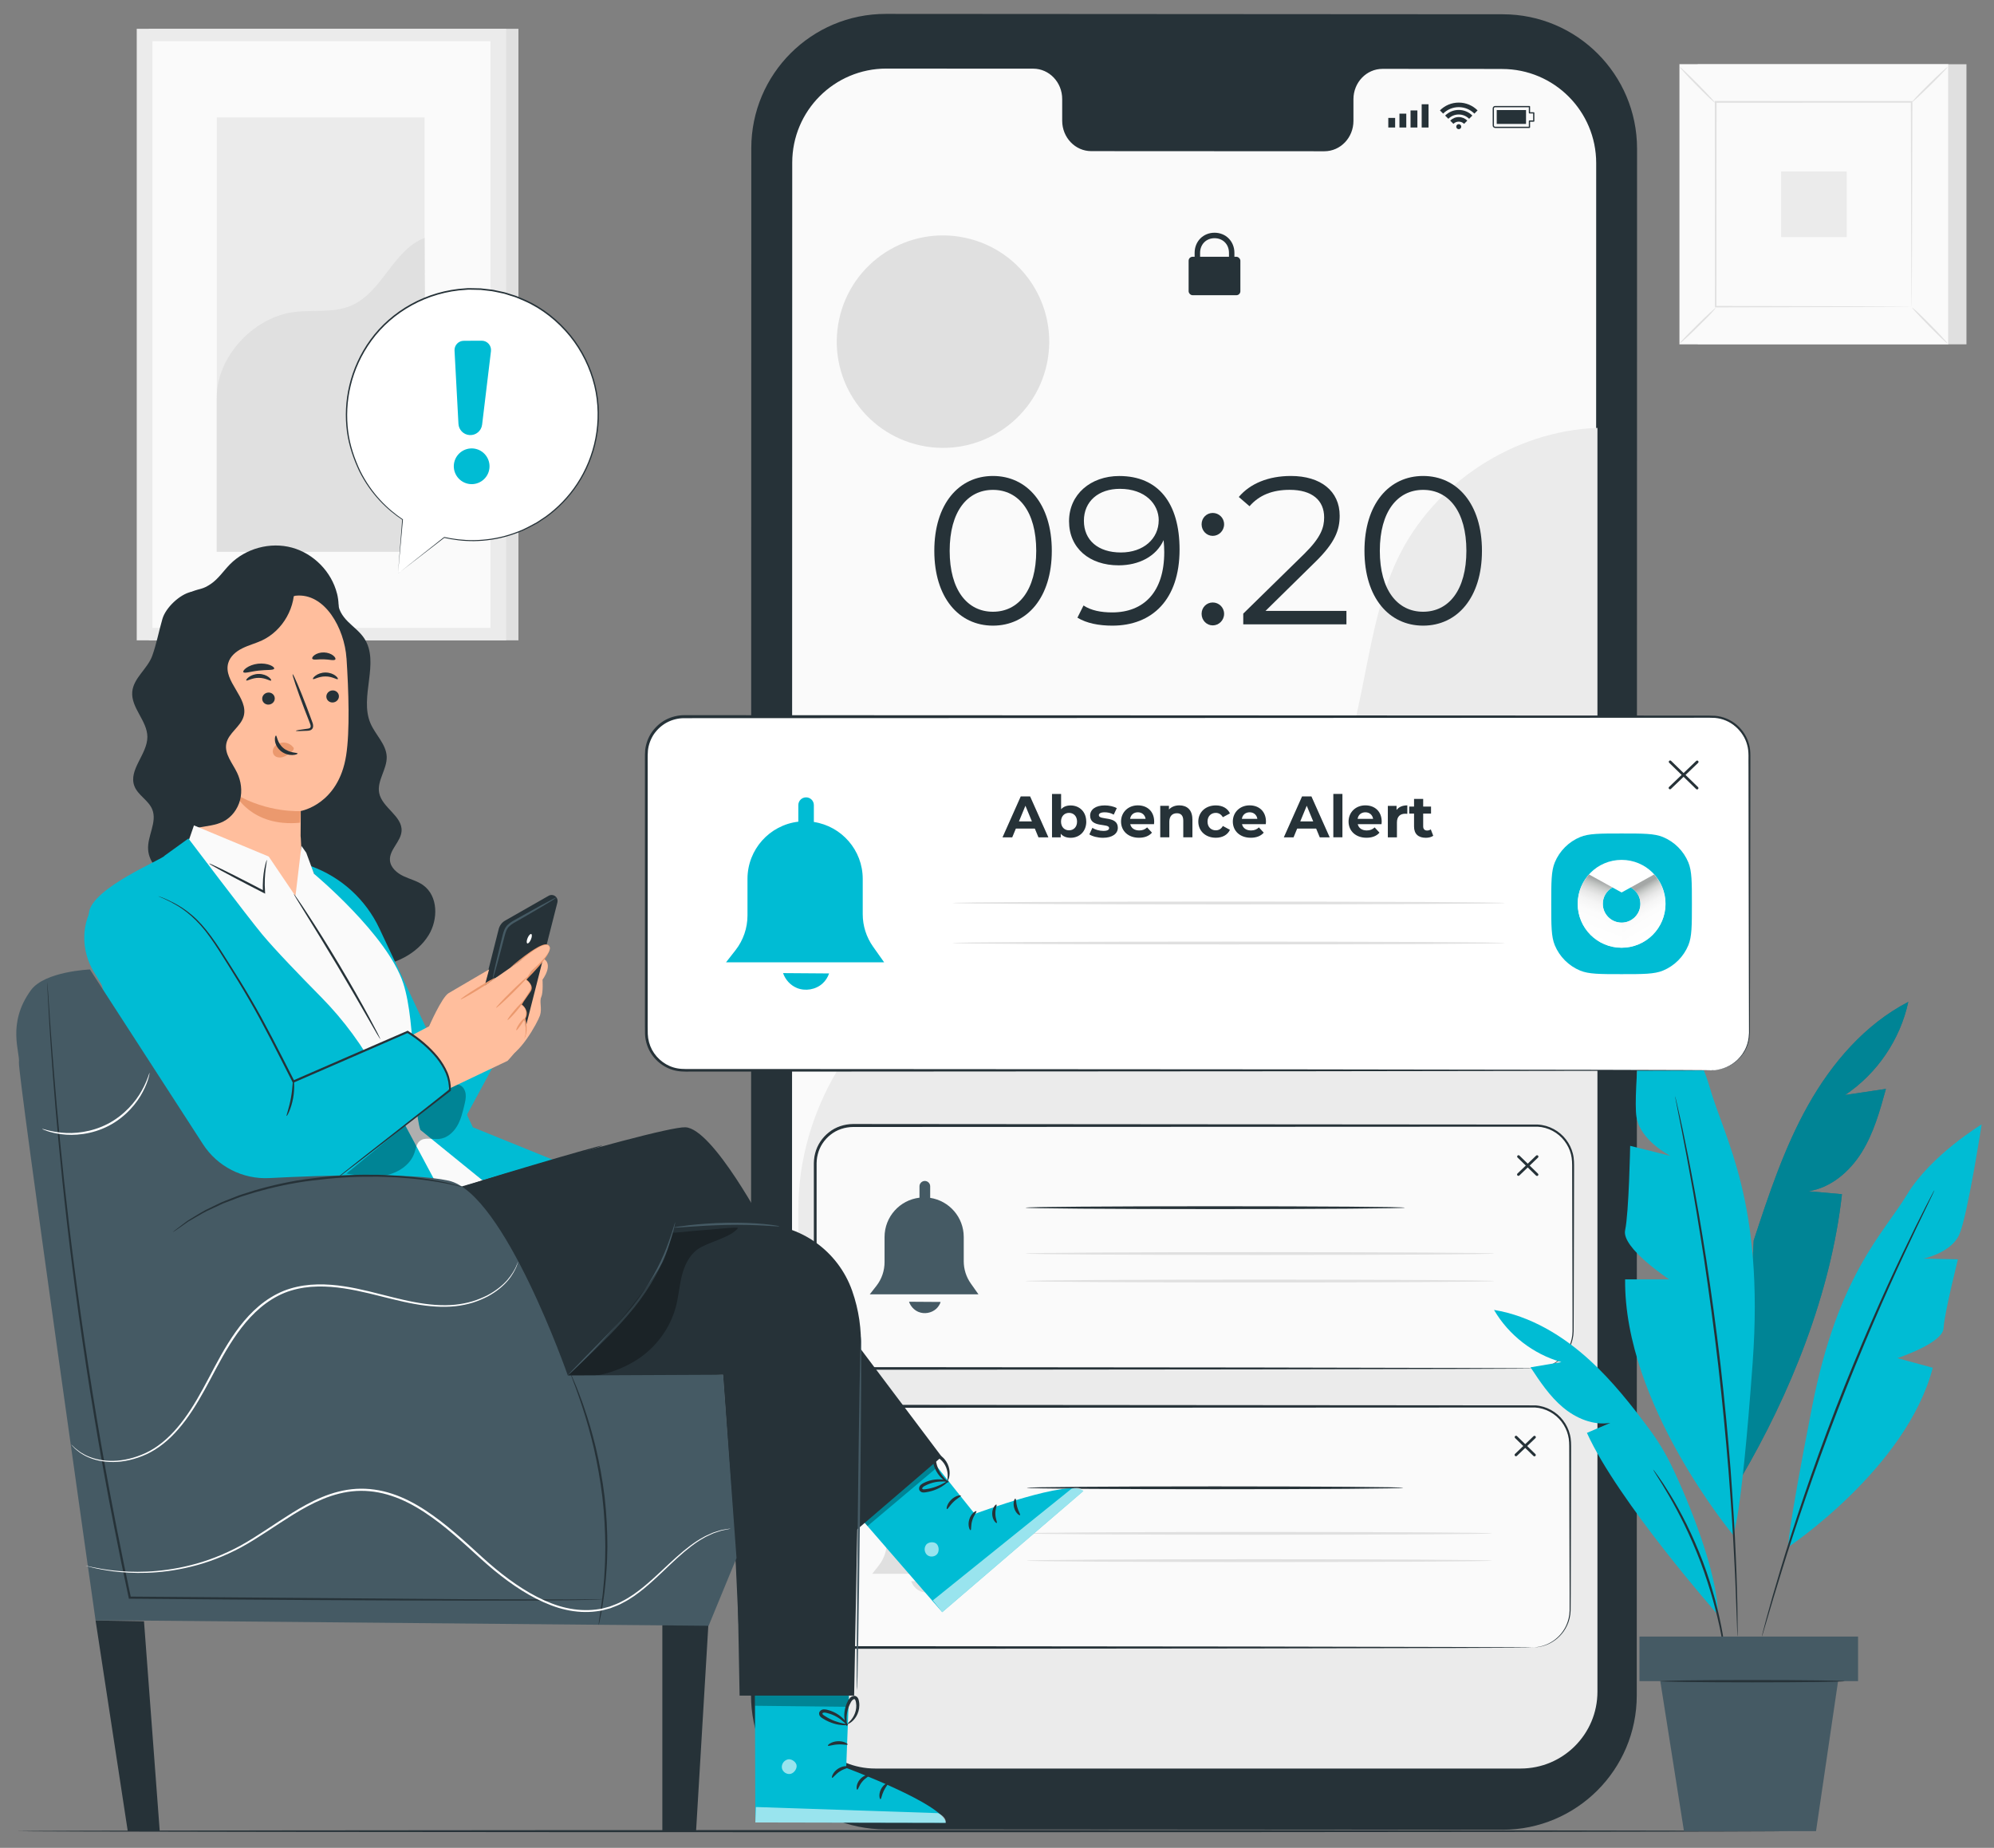 <?xml version="1.0" encoding="UTF-8"?>
<svg xmlns="http://www.w3.org/2000/svg" xmlns:xlink="http://www.w3.org/1999/xlink" viewBox="0 0 477.74 442.73">
  <rect x="0" y="0" width="477.74" height="442.73" fill="#808080" stroke="none"/>
  <defs>
    <style>
      .cls-1 {
        fill: url(#linear-gradient);
      }

      .cls-1, .cls-2, .cls-3, .cls-4, .cls-5, .cls-6, .cls-7, .cls-8, .cls-9, .cls-10, .cls-11, .cls-12 {
        stroke-width: 0px;
      }

      .cls-13 {
        opacity: .3;
      }

      .cls-14 {
        opacity: .6;
      }

      .cls-2 {
        fill: url(#linear-gradient-2);
      }

      .cls-4 {
        fill: #263238;
      }

      .cls-5 {
        fill: #455a64;
      }

      .cls-6 {
        fill: #e0e0e0;
      }

      .cls-7 {
        fill: #fff;
      }

      .cls-8 {
        fill: #ffbe9d;
      }

      .cls-9 {
        fill: #fafafa;
      }

      .cls-10 {
        fill: #ebebeb;
      }

      .cls-11 {
        fill: #eb996e;
      }

      .cls-12 {
        fill: #00bcd4;
      }
    </style>
    <linearGradient id="linear-gradient" x1="389.64" y1="223.5" x2="396.04" y2="212.41" gradientTransform="translate(0 436.74) scale(1 -1)" gradientUnits="userSpaceOnUse">
      <stop offset=".08" stop-color="#a4a7a6"/>
      <stop offset=".09" stop-color="#a8abaa"/>
      <stop offset=".16" stop-color="#c2c5c3"/>
      <stop offset=".23" stop-color="#d8d9d8"/>
      <stop offset=".32" stop-color="#e9e9e9"/>
      <stop offset=".43" stop-color="#f5f5f5"/>
      <stop offset=".58" stop-color="#fcfcfc"/>
      <stop offset="1" stop-color="#fff"/>
    </linearGradient>
    <linearGradient id="linear-gradient-2" x1="386.72" y1="224.91" x2="381.61" y2="211.59" gradientTransform="translate(0 436.74) scale(1 -1)" gradientUnits="userSpaceOnUse">
      <stop offset=".03" stop-color="#a4a7a6"/>
      <stop offset=".04" stop-color="#a8abaa"/>
      <stop offset=".11" stop-color="#c2c5c3"/>
      <stop offset=".19" stop-color="#d8d9d8"/>
      <stop offset=".28" stop-color="#e9e9e9"/>
      <stop offset=".4" stop-color="#f5f5f5"/>
      <stop offset=".56" stop-color="#fcfcfc"/>
      <stop offset="1" stop-color="#fff"/>
    </linearGradient>
  </defs>
  <g id="Background_Complete" data-name="Background Complete">
    <g>
      <rect class="cls-6" x="35.7" y="6.9" width="88.51" height="146.52"/>
      <rect class="cls-10" x="32.76" y="6.9" width="88.51" height="146.52"/>
      <rect class="cls-9" x="36.53" y="9.87" width="80.98" height="140.57"/>
      <g>
        <rect class="cls-10" x="51.94" y="28.14" width="49.79" height="104.04"/>
        <path class="cls-6" d="m51.94,95.36c-.12-9.72,8.62-19.21,18.25-20.56,4.59-.65,9.47.26,13.75-1.49,7.65-3.14,10.09-13.31,17.79-16.32l.35,75.2h-50.15v-36.82Z"/>
      </g>
    </g>
    <g>
      <rect class="cls-6" x="406.76" y="15.39" width="64.38" height="67.11"/>
      <g>
        <rect class="cls-9" x="402.4" y="15.39" width="64.38" height="67.11"/>
        <path class="cls-6" d="m466.8,82.52h-64.42V15.37h64.42v67.15Zm-64.38-.04h64.34V15.41h-64.34v67.07Z"/>
      </g>
      <rect class="cls-9" x="411.06" y="24.41" width="47.07" height="49.07"/>
      <path class="cls-6" d="m411.06,73.8s-.41.56-1.16,1.35c-.75.79-1.81,1.87-2.99,3.03-1.18,1.17-2.27,2.21-3.08,2.94-.8.74-1.32,1.17-1.36,1.13-.04-.04.4-.55,1.16-1.35.75-.79,1.81-1.87,3-3.04,1.19-1.17,2.28-2.21,3.08-2.95.8-.74,1.32-1.17,1.35-1.13Z"/>
      <path class="cls-6" d="m458.13,73.68s.56.41,1.35,1.16c.79.75,1.87,1.81,3.03,2.99,1.17,1.18,2.21,2.27,2.94,3.08.74.8,1.17,1.32,1.13,1.36-.04.04-.55-.4-1.35-1.16-.79-.75-1.87-1.81-3.04-3-1.17-1.19-2.21-2.28-2.95-3.08-.74-.8-1.17-1.32-1.13-1.35Z"/>
      <path class="cls-6" d="m458,24.54s.41-.56,1.16-1.35c.75-.79,1.81-1.87,2.99-3.03,1.18-1.17,2.27-2.21,3.08-2.94.8-.74,1.32-1.17,1.36-1.13.04.04-.4.55-1.16,1.34-.75.79-1.81,1.87-3,3.04-1.19,1.17-2.28,2.21-3.08,2.95-.8.74-1.32,1.17-1.35,1.13Z"/>
      <path class="cls-6" d="m410.93,24.66s-.56-.41-1.35-1.16c-.79-.75-1.87-1.81-3.03-2.99-1.17-1.18-2.21-2.27-2.94-3.08-.74-.8-1.17-1.32-1.13-1.36.04-.04.55.4,1.34,1.16.79.75,1.87,1.81,3.04,3,1.17,1.19,2.21,2.28,2.95,3.08.74.8,1.17,1.32,1.13,1.35Z"/>
      <path class="cls-6" d="m458,73.48s0-.08-.01-.24c0-.17,0-.39-.01-.68,0-.62-.01-1.5-.02-2.65-.01-2.32-.03-5.71-.05-10-.02-8.59-.05-20.84-.09-35.5l.18.18c-13.7,0-29.8.02-46.94.03h0l.21-.21c-.01,18.01-.02,34.86-.03,49.07l-.18-.18c14.07.04,25.78.07,33.99.09,4.1.02,7.33.04,9.55.05,1.1,0,1.94.02,2.53.02.28,0,.49,0,.65.01.15,0,.22,0,.23,0,0,0-.07,0-.21.01-.16,0-.36,0-.63.01-.58,0-1.41.01-2.49.02-2.21.01-5.42.03-9.51.05-8.24.02-19.99.05-34.1.09h-.18s0-.18,0-.18c0-14.21-.02-31.06-.03-49.07v-.21s.21,0,.21,0h0c17.14,0,33.24.02,46.94.03h.18v.18c-.04,14.71-.07,26.99-.09,35.61-.02,4.28-.04,7.64-.05,9.96,0,1.13-.02,2.01-.02,2.61,0,.28,0,.5-.01.67,0,.15,0,.22-.01.22Z"/>
      <rect class="cls-10" x="426.74" y="41.09" width="15.71" height="15.71"/>
    </g>
  </g>
  <g id="Floor">
    <path class="cls-4" d="m428.97,438.73c0,.14-95.16.26-212.53.26s-212.55-.12-212.55-.26,95.14-.26,212.55-.26,212.53.12,212.53.26Z"/>
  </g>
  <g id="Device">
    <g>
      <g>
        <path class="cls-4" d="m359.93,438.39l-147.82-.09c-17.78,0-32.18-14.43-32.18-32.2l.07-370.58c0-17.79,14.43-32.2,32.22-32.19l147.82.09c17.78.01,32.18,14.43,32.18,32.21l-.07,370.58c0,17.79-14.43,32.2-32.22,32.19Z"/>
        <path class="cls-9" d="m359.89,16.52l-28.66-.02c-3.84,0-6.96,3.25-6.96,7.27v5.2c0,4.02-3.12,7.27-6.96,7.27l-55.86-.03c-3.84,0-6.96-3.26-6.96-7.28v-5.2c0-4.02-3.11-7.28-6.96-7.28h-10.08s-25.08-.02-25.08-.02c-12.46,0-22.56,10.09-22.56,22.55l-.07,361.71c0,12.45,10.09,22.55,22.54,22.56l147.52.09c12.46,0,22.56-10.09,22.56-22.55l.07-361.71c0-12.45-10.09-22.55-22.54-22.55Z"/>
      </g>
      <g>
        <g>
          <rect class="cls-4" x="332.62" y="28.25" width="1.64" height="2.3"/>
          <rect class="cls-4" x="335.29" y="27.23" width="1.64" height="3.32"/>
          <rect class="cls-4" x="337.95" y="26.46" width="1.64" height="4.09"/>
          <rect class="cls-4" x="340.62" y="24.98" width="1.64" height="5.57"/>
        </g>
        <g>
          <path class="cls-4" d="m366.44,30.66h-8.22c-.32,0-.59-.26-.59-.59v-4.09c0-.33.26-.59.58-.59h8.23s.08.02.11.04c.03.03.04.07.04.11v1.35h.88c.08,0,.15.07.15.15v1.97c0,.08-.07.15-.15.15h-.88v1.35c0,.08-.07.15-.15.15Zm-.15-4.97h-8.08c-.16,0-.28.13-.28.29v4.09c0,.16.13.29.29.29h8.07v-1.35c0-.08.07-.15.15-.15h.88v-1.67h-.88c-.08,0-.15-.07-.15-.15v-1.35Z"/>
          <polygon class="cls-4" points="358.6 29.69 358.6 26.37 365.62 26.37 365.62 27.87 365.62 28.19 365.62 29.69 358.6 29.69"/>
        </g>
        <g>
          <path class="cls-4" d="m350.1,30.35c0-.33-.27-.6-.6-.6s-.6.27-.6.6.27.6.6.6.6-.27.6-.6Z"/>
          <g>
            <path class="cls-4" d="m347.45,28.9l.77.77c.33-.33.78-.53,1.28-.53s.95.2,1.28.53l.77-.77c-.53-.53-1.25-.85-2.05-.85s-1.52.33-2.05.85Z"/>
            <path class="cls-4" d="m349.5,26.34c-1.27,0-2.42.52-3.26,1.35l.77.77c.64-.64,1.52-1.03,2.49-1.03s1.85.4,2.49,1.03l.77-.77c-.83-.83-1.99-1.35-3.26-1.35Z"/>
            <path class="cls-4" d="m344.99,26.45l.77.77c.96-.96,2.28-1.55,3.74-1.55s2.78.59,3.74,1.55l.77-.77c-1.15-1.15-2.75-1.87-4.51-1.87s-3.35.71-4.51,1.87Z"/>
          </g>
        </g>
      </g>
      <g>
        <rect class="cls-4" x="284.78" y="61.52" width="12.4" height="9.21" rx=".95" ry=".95"/>
        <path class="cls-4" d="m287.52,62.12h-1.3v-1.54c0-2.75,2.05-4.82,4.77-4.82s4.76,2.07,4.76,4.82v.98h-1.3v-.98c0-2.04-1.46-3.51-3.46-3.51s-3.46,1.48-3.46,3.51v1.54Z"/>
      </g>
      <path class="cls-10" d="m191.28,289.67c-.03-23.32,13.58-46.17,34.09-57.26,14.38-7.77,31.02-9.84,46.95-13.5,15.93-3.66,32.43-9.7,42.29-22.74,13.31-17.62,10.77-42.66,20.37-62.55,8.68-17.98,27.8-30.42,47.75-31.09v302.79c0,10.17-8.24,18.41-18.41,18.41h-154.63c-10.17,0-18.41-8.24-18.41-18.41v-115.65Z"/>
      <g>
        <path class="cls-4" d="m223.85,131.97c0-11.23,5.89-17.93,14.05-17.93s14.1,6.7,14.1,17.93-5.94,17.93-14.1,17.93-14.05-6.7-14.05-17.93Zm24.42,0c0-9.42-4.23-14.6-10.37-14.6s-10.37,5.19-10.37,14.6,4.23,14.6,10.37,14.6,10.37-5.19,10.37-14.6Z"/>
        <path class="cls-4" d="m282.61,131.67c0,11.98-6.55,18.23-16.11,18.23-3.17,0-6.14-.55-8.36-1.91l1.46-2.92c1.81,1.21,4.23,1.66,6.85,1.66,7.6,0,12.49-4.88,12.49-14.45,0-.81-.05-1.81-.15-2.87-1.76,3.88-5.89,6.04-10.78,6.04-7,0-11.88-4.13-11.88-10.57s5.19-10.83,12.03-10.83c9.37,0,14.45,6.5,14.45,17.62Zm-4.99-7c0-3.88-3.22-7.55-9.32-7.55-5.09,0-8.61,2.97-8.61,7.65s3.42,7.6,8.86,7.6,9.06-3.32,9.06-7.7Z"/>
        <path class="cls-4" d="m287.89,125.62c0-1.56,1.21-2.72,2.67-2.72s2.72,1.16,2.72,2.72-1.26,2.77-2.72,2.77-2.67-1.21-2.67-2.77Zm0,21.45c0-1.56,1.21-2.72,2.67-2.72s2.72,1.16,2.72,2.72-1.26,2.77-2.72,2.77-2.67-1.21-2.67-2.77Z"/>
        <path class="cls-4" d="m322.59,146.37v3.22h-24.72v-2.57l14.65-14.35c3.98-3.93,4.73-6.29,4.73-8.71,0-4.08-2.87-6.6-8.26-6.6-4.13,0-7.3,1.26-9.62,3.93l-2.57-2.22c2.72-3.22,7.1-5.03,12.49-5.03,7.15,0,11.68,3.63,11.68,9.52,0,3.37-1.06,6.4-5.79,11.03l-11.98,11.78h19.39Z"/>
        <path class="cls-4" d="m326.91,131.97c0-11.23,5.89-17.93,14.05-17.93s14.1,6.7,14.1,17.93-5.94,17.93-14.1,17.93-14.05-6.7-14.05-17.93Zm24.42,0c0-9.42-4.23-14.6-10.37-14.6s-10.37,5.19-10.37,14.6,4.23,14.6,10.37,14.6,10.37-5.19,10.37-14.6Z"/>
      </g>
      <circle class="cls-6" cx="225.95" cy="81.87" r="25.45" transform="translate(98.41 285.56) rotate(-77.87)"/>
    </g>
    <g id="Notifications">
      <g>
        <g>
          <rect class="cls-9" x="195.29" y="269.68" width="181.58" height="58.22" rx="9.04" ry="9.04"/>
          <path class="cls-4" d="m367.83,327.89s.41-.02,1.19-.12c.77-.11,1.95-.36,3.28-1.14,1.3-.77,2.81-2.09,3.71-4.16.45-1.02.73-2.21.75-3.5,0-1.3,0-2.69,0-4.15-.02-5.88-.04-13.06-.06-21.39,0-4.17-.02-8.63-.03-13.36,0-1.19.02-2.37-.29-3.52-.29-1.15-.83-2.25-1.57-3.21-1.47-1.94-3.85-3.26-6.41-3.39-42,.02-99.99.04-164.04.07-1.92.02-3.85.64-5.35,1.84-1.51,1.18-2.63,2.85-3.08,4.7-.25.93-.3,1.85-.28,2.85v2.95c0,1.96,0,3.92,0,5.87,0,7.8,0,15.49,0,23.04,0,1.89,0,3.77,0,5.64,0,.93-.02,1.89.04,2.77.1.89.32,1.77.66,2.59.72,1.63,1.92,3.05,3.43,3.98,1.5.95,3.27,1.37,5.05,1.31,7.27,0,14.38,0,21.32.01,27.76.03,52.76.05,73.76.07,20.98.05,37.97.08,49.72.11,5.86.03,10.41.05,13.52.06,1.53.01,2.71.03,3.52.03.79.01,1.2.03,1.2.03,0,0-.41.02-1.2.03-.81,0-1.98.02-3.52.03-3.11.01-7.66.04-13.52.06-11.76.03-28.74.06-49.72.11-21,.02-46,.05-73.76.07-6.94,0-14.05,0-21.32.01-1.84.06-3.79-.38-5.39-1.41-1.63-.99-2.92-2.51-3.69-4.27-.37-.89-.61-1.83-.71-2.79-.07-.98-.04-1.89-.05-2.83,0-1.87,0-3.75,0-5.64,0-7.55,0-15.24,0-23.04,0-1.95,0-3.91,0-5.87v-2.95c-.02-.97.04-2.04.3-3.02.49-2,1.7-3.8,3.32-5.07,1.62-1.3,3.7-1.96,5.77-1.98,64.06.05,122.07.1,164.07.13,2.7.15,5.2,1.55,6.75,3.59.78,1.01,1.34,2.17,1.64,3.38.32,1.21.29,2.46.29,3.63,0,4.73-.02,9.19-.03,13.36-.02,8.34-.04,15.52-.06,21.39,0,1.47-.01,2.85-.02,4.16-.02,1.32-.33,2.54-.8,3.58-.94,2.11-2.49,3.43-3.82,4.19-1.36.78-2.55,1.01-3.34,1.09-.79.08-1.2.05-1.2.05Z"/>
        </g>
        <g>
          <path class="cls-4" d="m363.8,281.73c-.09,0-.17-.03-.24-.1-.12-.13-.12-.34.01-.46l4.47-4.29c.13-.12.34-.12.46.01.12.13.12.34-.01.46l-4.47,4.29c-.06.06-.14.09-.23.09Z"/>
          <path class="cls-4" d="m368.25,281.75c-.08,0-.16-.03-.23-.09l-4.43-4.32c-.13-.13-.13-.33,0-.46.12-.13.33-.13.46,0l4.43,4.32c.13.13.13.33,0,.46-.06.06-.15.1-.23.1Z"/>
        </g>
        <g>
          <path class="cls-5" d="m234.42,310.1l-1.83-2.59c-1.1-1.56-1.69-3.42-1.69-5.33v-5.81c0-4.75-3.49-8.68-8.04-9.37v-2.77c0-.7-.57-1.28-1.28-1.28h0c-.7,0-1.28.57-1.28,1.28v2.73c-4.71.55-8.37,4.56-8.37,9.42v6.02c0,2.07-.69,4.08-1.97,5.71l-1.57,2h26.02Z"/>
          <path class="cls-5" d="m220.04,314.32c1.4.59,3.13.29,4.26-.73.49-.45.86-1.02,1.07-1.65l-7.58-.05c.37,1.07,1.2,1.99,2.25,2.43Z"/>
        </g>
        <path class="cls-4" d="m336.58,289.35c0,.19-20.34.34-45.43.34s-45.43-.15-45.43-.34,20.34-.34,45.43-.34,45.43.15,45.43.34Z"/>
        <path class="cls-6" d="m357.99,300.34c0,.19-25.13.34-56.13.34s-56.14-.15-56.14-.34,25.13-.34,56.14-.34,56.13.15,56.13.34Z"/>
        <path class="cls-6" d="m357.99,306.93c0,.19-25.13.34-56.13.34s-56.14-.15-56.14-.34,25.13-.34,56.14-.34,56.13.15,56.13.34Z"/>
      </g>
      <g>
        <g>
          <rect class="cls-9" x="195.97" y="336.95" width="180.21" height="57.78" rx="9.04" ry="9.04"/>
          <path class="cls-4" d="m367.14,394.73s.4-.02,1.18-.12c.77-.1,1.94-.36,3.26-1.13,1.3-.76,2.79-2.06,3.7-4.1.45-1.01.75-2.19.78-3.46,0-1.29,0-2.66,0-4.12-.02-5.83-.04-12.96-.06-21.23,0-4.14-.02-8.56-.03-13.25,0-1.18.02-2.35-.29-3.49-.29-1.14-.82-2.23-1.55-3.19-1.46-1.92-3.8-3.25-6.34-3.41-41.67.02-99.21.04-162.76.07-3.86-.05-7.5,2.75-8.41,6.46-.26.92-.32,1.84-.3,2.82v2.93c0,1.95,0,3.89,0,5.83,0,7.74,0,15.37,0,22.86,0,1.87,0,3.74,0,5.6,0,.92-.02,1.87.04,2.75.1.89.32,1.75.65,2.57.71,1.62,1.89,3.03,3.39,3.96,1.49.95,3.24,1.39,5,1.34,7.21,0,14.27,0,21.15.01,27.54.03,52.35.05,73.18.07,20.82.05,37.67.08,49.34.11,5.81.03,10.33.05,13.41.06,1.52.01,2.68.03,3.49.03.79.01,1.19.03,1.19.03,0,0-.4.02-1.19.03-.8,0-1.97.02-3.49.03-3.08.01-7.6.04-13.41.06-11.67.03-28.52.06-49.34.11-20.84.02-45.64.05-73.18.07-6.89,0-13.94,0-21.15.01-1.84.05-3.76-.42-5.34-1.44-1.61-.99-2.88-2.51-3.65-4.25-.36-.88-.6-1.82-.7-2.77-.07-.97-.04-1.88-.05-2.81,0-1.86,0-3.72,0-5.6,0-7.49,0-15.12,0-22.86,0-1.94,0-3.88,0-5.83v-2.93c-.02-.97.04-2.03.33-3,.98-4,4.9-7.02,9.06-6.96,63.56.05,121.12.1,162.79.13,2.68.17,5.14,1.58,6.67,3.61.77,1.01,1.32,2.16,1.62,3.36.32,1.2.29,2.44.29,3.6,0,4.69-.02,9.12-.03,13.25-.02,8.27-.04,15.4-.06,21.23,0,1.46-.02,2.83-.03,4.12-.04,1.31-.35,2.51-.83,3.54-.95,2.08-2.49,3.39-3.82,4.14-1.35.76-2.54,1-3.31,1.08-.78.08-1.19.05-1.19.05Z"/>
        </g>
        <g>
          <path class="cls-4" d="m363.21,348.91c-.09,0-.17-.03-.24-.1-.12-.13-.12-.34.01-.46l4.44-4.25c.13-.12.34-.12.46.01.12.13.12.34-.01.46l-4.44,4.25c-.06.06-.14.09-.23.09Z"/>
          <path class="cls-4" d="m367.63,348.93c-.08,0-.16-.03-.23-.09l-4.4-4.29c-.13-.13-.13-.33,0-.46.13-.13.33-.13.46,0l4.4,4.29c.13.13.13.33,0,.46-.06.06-.15.1-.23.1Z"/>
        </g>
        <g>
          <path class="cls-6" d="m234.81,377.07l-1.81-2.57c-1.09-1.55-1.68-3.39-1.68-5.29v-5.77c0-4.71-3.47-8.61-7.98-9.3v-2.75c0-.7-.57-1.27-1.27-1.27h0c-.7,0-1.27.57-1.27,1.27v2.71c-4.68.55-8.31,4.52-8.31,9.35v5.98c0,2.05-.69,4.05-1.95,5.66l-1.56,1.98h25.83Z"/>
          <path class="cls-6" d="m220.53,381.26c1.39.58,3.11.29,4.22-.73.49-.44.85-1.01,1.07-1.64l-7.52-.05c.37,1.07,1.19,1.98,2.23,2.42Z"/>
        </g>
        <path class="cls-4" d="m336.19,356.47c0,.19-20.19.34-45.08.34s-45.09-.15-45.09-.34,20.18-.34,45.09-.34,45.08.15,45.08.34Z"/>
        <path class="cls-6" d="m357.44,367.38c0,.19-24.94.34-55.71.34s-55.71-.15-55.71-.34,24.94-.34,55.71-.34,55.71.15,55.71.34Z"/>
        <path class="cls-6" d="m357.44,373.92c0,.19-24.94.34-55.71.34s-55.71-.15-55.71-.34,24.94-.34,55.71-.34,55.71.15,55.71.34Z"/>
      </g>
    </g>
    <g id="Plant">
      <g>
        <path class="cls-5" d="m457.2,240.05c-10.35,5.36-18.29,14.6-24,24.76-5.71,10.17-9.39,21.32-13.03,32.4l-3.19,57.12c12.05-20.49,21.71-44.58,24.33-68.21-2.67-.24-5.34-.48-8.02-.71,5.37-.82,9.89-4.71,12.76-9.33,2.87-4.62,4.35-9.94,5.79-15.18-3.26.48-6.52.97-9.78,1.45,7.66-5.11,13.21-13.28,15.14-22.29Z"/>
        <path class="cls-12" d="m457.2,240.05c-10.35,5.36-18.29,14.6-24,24.76-5.71,10.17-9.39,21.32-13.03,32.4l-3.19,57.12c12.05-20.49,21.71-44.58,24.33-68.21-2.67-.24-5.34-.48-8.02-.71,5.37-.82,9.89-4.71,12.76-9.33,2.87-4.62,4.35-9.94,5.79-15.18-3.26.48-6.52.97-9.78,1.45,7.66-5.11,13.21-13.28,15.14-22.29Z"/>
        <g class="cls-13">
          <path class="cls-3" d="m457.2,240.05c-10.35,5.36-18.29,14.6-24,24.76-5.71,10.17-9.39,21.32-13.03,32.4l-3.19,57.12c12.05-20.49,21.71-44.58,24.33-68.21-2.67-.24-5.34-.48-8.02-.71,5.37-.82,9.89-4.71,12.76-9.33,2.87-4.62,4.35-9.94,5.79-15.18-3.26.48-6.52.97-9.78,1.45,7.66-5.11,13.21-13.28,15.14-22.29Z"/>
        </g>
        <path class="cls-12" d="m415.2,367.7s-26.15-31.29-25.84-61.17h10.56s-11.47-7.54-10.56-11.77c.91-4.22,1.21-20.22,1.21-20.22l9.66,2.41s-7.24-3.62-8.15-9.35c-.91-5.73,2.11-32.29,2.11-32.29,0,0,11.77,12.37,15.39,25.05,3.62,12.67,13.13,27.46,10.34,66.09-2.79,38.63-4.71,41.25-4.71,41.25Z"/>
        <path class="cls-12" d="m428.45,370.66s28.33-18.87,34.62-42.95l-8.49-2.31s10.87-3.56,11.07-7.15c.19-3.6,3.45-16.52,3.45-16.52l-8.29-.17s6.61-1.33,8.6-5.74c1.98-4.41,5.37-26.42,5.37-26.42,0,0-12.17,7.37-17.85,16.77-5.68,9.4-16.56,19.21-22.77,50.87-6.21,31.66-5.7,33.63-5.7,33.63Z"/>
        <path class="cls-4" d="m401.32,262.6s.04.11.1.32c.06.25.14.56.23.96.2.89.48,2.13.84,3.71.36,1.61.79,3.59,1.25,5.89.47,2.3,1.01,4.92,1.54,7.82,1.12,5.8,2.31,12.74,3.52,20.46,1.18,7.72,2.36,16.23,3.41,25.19,1.03,8.96,1.82,17.52,2.43,25.31.57,7.79,1,14.82,1.24,20.72.15,2.95.21,5.62.28,7.97.08,2.35.12,4.37.13,6.02.01,1.62.03,2.9.03,3.8,0,.41,0,.74,0,.99,0,.22-.01.34-.02.34,0,0-.02-.11-.04-.34-.01-.25-.03-.58-.05-.99-.03-.91-.08-2.18-.14-3.8-.05-1.65-.12-3.67-.22-6.01-.1-2.34-.19-5.01-.37-7.96-.28-5.9-.75-12.92-1.35-20.7-.64-7.78-1.45-16.33-2.47-25.28-1.05-8.95-2.21-17.45-3.36-25.18-1.19-7.72-2.33-14.66-3.4-20.46-.51-2.91-1.02-5.53-1.46-7.83-.43-2.31-.82-4.29-1.15-5.91-.31-1.59-.56-2.84-.73-3.73-.07-.4-.13-.72-.18-.97-.04-.22-.05-.33-.04-.34Z"/>
        <path class="cls-12" d="m411.57,386.87s-23.93-27.15-31.36-43.56l5.61-2.4c-4.07.67-8.23-1.08-11.38-3.73-3.15-2.65-5.47-6.14-7.74-9.58l7.39-1.25c-6.72-1.89-12.64-6.47-16.14-12.5,8.72,1.43,16.61,6.22,23.11,12.21,5.26,4.85,9.72,10.47,14,16.22,2.09,2.8,3.92,5.79,5.44,8.94,4.02,8.31,11.09,25.68,11.08,35.65Z"/>
        <path class="cls-4" d="m463.45,285.19s-.03.1-.11.28c-.1.21-.22.47-.36.79-.35.73-.83,1.74-1.45,3.02-1.28,2.61-3.09,6.4-5.29,11.11-4.4,9.41-10.19,22.54-15.91,37.32-5.71,14.79-10.26,28.4-13.34,38.32-1.54,4.96-2.75,8.98-3.56,11.77-.41,1.36-.72,2.43-.95,3.21-.11.34-.19.61-.26.83-.06.19-.1.28-.11.28,0,0,0-.1.05-.29.05-.22.12-.5.21-.84.21-.78.49-1.86.85-3.24.74-2.81,1.9-6.85,3.39-11.83,2.98-9.96,7.48-23.61,13.19-38.41,5.73-14.79,11.58-27.91,16.08-37.29,2.24-4.69,4.11-8.46,5.45-11.04.66-1.26,1.17-2.25,1.54-2.97.17-.31.31-.56.41-.77.1-.17.15-.26.16-.25Z"/>
        <path class="cls-4" d="m413.6,398.5s-.06-.17-.12-.5c-.07-.39-.14-.87-.24-1.44-.19-1.25-.5-3.06-.94-5.28-.43-2.22-1.05-4.84-1.84-7.73-.81-2.88-1.8-6.01-3.01-9.24-1.23-3.23-2.55-6.23-3.85-8.93-1.32-2.68-2.59-5.06-3.73-7.01-1.14-1.96-2.09-3.52-2.78-4.58-.31-.49-.56-.9-.77-1.24-.17-.29-.25-.44-.24-.45.02-.01.13.12.33.39.23.32.52.71.86,1.18.75,1.03,1.76,2.56,2.94,4.5,1.19,1.93,2.5,4.3,3.85,6.99,1.33,2.7,2.67,5.72,3.91,8.96,1.22,3.25,2.2,6.41,2.99,9.31.76,2.91,1.34,5.55,1.73,7.79.39,2.24.65,4.06.77,5.32.05.58.1,1.06.14,1.46.02.33.03.51,0,.51Z"/>
        <rect class="cls-5" x="392.8" y="392.11" width="52.37" height="10.68"/>
        <polygon class="cls-5" points="397.79 402.8 403.46 438.73 435.1 438.73 440.38 402.8 397.79 402.8"/>
        <path class="cls-4" d="m441.96,402.8c0,.15-9.91.28-22.12.28s-22.13-.13-22.13-.28,9.9-.28,22.13-.28,22.12.13,22.12.28Z"/>
      </g>
    </g>
    <g>
      <g>
        <rect class="cls-7" x="154.87" y="171.72" width="264.29" height="84.73" rx="9.04" ry="9.04"/>
        <path class="cls-4" d="m410.11,256.45s.6.01,1.74-.21c1.12-.24,2.84-.8,4.48-2.38.8-.79,1.58-1.82,2.08-3.12.53-1.3.7-2.82.63-4.48,0-3.33-.02-7.16-.03-11.48-.02-8.64-.04-19.2-.06-31.46,0-6.13-.02-12.69-.03-19.64-.06-1.74.17-3.53-.32-5.2-.44-1.69-1.43-3.25-2.79-4.41-1.36-1.17-3.1-1.91-4.93-2.07-1.84-.08-3.78-.02-5.7-.03-61.76.03-147.06.06-241.28.1-1.42,0-2.83.36-4.08,1.01-1.25.66-2.32,1.64-3.13,2.79-.79,1.17-1.29,2.52-1.45,3.92-.12,1.38-.03,2.89-.06,4.33,0,5.82,0,11.6,0,17.33,0,11.47,0,22.78,0,33.89,0,2.78,0,5.54,0,8.29,0,1.37-.02,2.76.02,4.11.05,1.32.4,2.62,1.01,3.78,1.24,2.31,3.55,4.03,6.13,4.46,1.27.23,2.63.12,3.97.15,1.34,0,2.68,0,4.02,0,10.69,0,21.15,0,31.36.01,40.83.03,77.59.05,108.47.07,30.87.05,55.85.08,73.13.11,8.63.03,15.32.05,19.88.06,2.26.01,3.99.03,5.17.03,1.16.01,1.76.03,1.76.03,0,0-.6.02-1.76.03-1.18,0-2.91.02-5.17.03-4.56.01-11.26.04-19.88.06-17.28.03-42.26.06-73.13.11-30.88.02-67.65.05-108.47.07-10.21,0-20.67,0-31.36.01-1.34,0-2.68,0-4.02,0-1.34-.03-2.69.09-4.09-.16-2.77-.47-5.25-2.31-6.59-4.8-.66-1.25-1.04-2.65-1.09-4.07-.03-1.39-.01-2.75-.02-4.13,0-2.75,0-5.52,0-8.29,0-11.11,0-22.41,0-33.89,0-5.74,0-11.52,0-17.33.03-1.47-.06-2.88.06-4.41.18-1.5.71-2.97,1.57-4.22.87-1.24,2.02-2.3,3.37-3.01,1.35-.7,2.87-1.08,4.4-1.09,94.22.04,179.52.07,241.28.1,1.94.02,3.82-.04,5.74.05,1.93.17,3.76.96,5.19,2.19,1.42,1.23,2.46,2.87,2.92,4.64.26.88.32,1.81.32,2.69,0,.88,0,1.76,0,2.63,0,6.95-.02,13.51-.03,19.64-.02,12.26-.04,22.83-.06,31.46-.01,4.32-.02,8.15-.03,11.48.06,1.65-.12,3.24-.68,4.55-.52,1.32-1.33,2.36-2.15,3.15-1.67,1.59-3.43,2.13-4.56,2.35-.58.09-1.02.14-1.31.13-.3,0-.44,0-.44,0Z"/>
      </g>
      <g>
        <path class="cls-4" d="m400.12,189.11c-.09,0-.17-.03-.24-.1-.12-.13-.12-.34.01-.46l6.51-6.24c.13-.12.34-.12.46.01.12.13.12.34-.01.46l-6.51,6.24c-.06.06-.14.09-.23.09Z"/>
        <path class="cls-4" d="m406.6,189.14c-.08,0-.16-.03-.23-.09l-6.45-6.29c-.13-.13-.13-.33,0-.46.12-.13.33-.13.46,0l6.45,6.29c.13.13.13.33,0,.46-.06.06-.15.1-.23.1Z"/>
      </g>
      <g>
        <path class="cls-12" d="m211.82,230.55l-2.66-3.76c-1.6-2.27-2.46-4.98-2.46-7.75v-8.46c0-6.91-5.08-12.63-11.71-13.64v-4.04c0-1.03-.83-1.86-1.86-1.86h0c-1.03,0-1.86.83-1.86,1.86v3.97c-6.86.8-12.18,6.63-12.18,13.71v8.76c0,3.01-1.01,5.94-2.86,8.31l-2.28,2.91h37.87Z"/>
        <path class="cls-12" d="m190.89,236.7c2.04.85,4.56.42,6.19-1.07.72-.65,1.25-1.49,1.56-2.4l-11.03-.08c.54,1.56,1.74,2.9,3.27,3.54Z"/>
      </g>
      <path class="cls-6" d="m360.51,216.35c0,.19-29.61.34-66.12.34s-66.12-.15-66.12-.34,29.6-.34,66.12-.34,66.12.15,66.12.34Z"/>
      <path class="cls-6" d="m360.51,225.94c0,.19-29.61.34-66.12.34s-66.12-.15-66.12-.34,29.6-.34,66.12-.34,66.12.15,66.12.34Z"/>
    </g>
  </g>
  <g id="Character">
    <g>
      <g>
        <path class="cls-4" d="m101.39,212.08c-1.41-1.01-3.15-1.42-4.72-2.16-1.57-.74-3.09-2.03-3.24-3.76-.21-2.55,2.61-4.48,2.78-7.04.23-3.6-4.64-5.57-5.36-9.11-.59-2.94,1.9-5.71,1.8-8.71-.11-2.99-2.7-5.23-3.88-7.98-2.75-6.38,2.33-14.61-1.52-20.4-1.03-1.56-2.59-2.68-3.91-4-1.32-1.32-2.46-3.05-2.31-4.91l-7.22-3.28c-2.42-3.7-7.9-3.84-12.03-2.26-4.13,1.58-7.75,4.42-12.04,5.47-2.08.51-1.78-2.57-3.88-2.14-2.76.56-6.16,3.79-6.94,6.47-.84,2.87-1.43,6.05-2.45,8.87-1.13,3.11-4.47,5.29-4.78,8.58-.36,3.85,3.61,6.98,3.62,10.84,0,4.16-4.58,7.87-3.12,11.76.84,2.22,3.4,3.41,4.29,5.62,1.23,3.04-1.22,6.37-.99,9.65.22,3.23,2.94,5.66,5.51,7.63,9.85,7.53,20.73,13.8,32.45,17.83,5.07,1.74,10.41,3.07,15.75,2.59s10.71-3.04,13.51-7.61c2.3-3.76,2.27-9.36-1.31-11.93Z"/>
        <g>
          <path class="cls-4" d="m80.74,142.21c-1.31-5.22-5.59-9.58-10.78-11-5.19-1.42-11.09.17-14.87,4-1.54,1.56-2.76,3.47-4.58,4.7-2.06,1.38-2.36.98-4.66,1.88-2.3.91-6.53,7.33-6.45,9.8l-1.15,10.86c.09,2.54,3.36,3.97,5.77,3.15,2.41-.83,4-3.08,5.28-5.28,1.27-2.2,2.47-4.59,4.55-6.05,3.45-2.43,8.13-1.59,12.26-.75,4.13.85,8.92,1.45,12.14-1.27,2.78-2.34,3.38-6.51,2.5-10.04Z"/>
          <g>
            <path class="cls-8" d="m83.01,157.7c-.46-7.07-5.16-15.73-12.2-14.97l-21.98,5.61c-2.14.23-3.75,2.06-3.7,4.21l2.47,53.02c-.05.01-.1.02-.15.03,0,0,8.94,18.95,23.47,14.38,2.88-.91.27-8.05.84-11.3l.15.02c0-.39.01-.74.02-1.11.48-3.74.09-7.28.09-7.28h0c.04-4.28.04-6.04.04-6,0,0,9.03-1.52,10.87-13.3.92-5.86.6-15.47.09-23.32Z"/>
            <g>
              <g>
                <g>
                  <path class="cls-4" d="m81.2,166.78c.03.8-.62,1.48-1.45,1.53-.83.05-1.53-.56-1.56-1.36-.03-.8.62-1.48,1.45-1.53.83-.05,1.53.56,1.56,1.36Z"/>
                  <path class="cls-4" d="m80.94,162.71c-.19.2-1.33-.65-2.96-.64-1.62-.02-2.82.82-2.99.62-.09-.09.1-.44.62-.82.51-.38,1.38-.75,2.39-.74,1.01,0,1.87.37,2.36.75.5.38.67.74.58.83Z"/>
                </g>
                <g>
                  <path class="cls-4" d="m65.83,167.29c.03.8-.62,1.48-1.45,1.53-.83.05-1.53-.56-1.56-1.36-.03-.8.62-1.48,1.45-1.53.83-.05,1.53.56,1.56,1.36Z"/>
                  <path class="cls-4" d="m64.96,163.05c-.19.2-1.34-.65-2.96-.64-1.62-.02-2.82.82-2.99.62-.09-.09.1-.44.62-.82.51-.38,1.38-.75,2.39-.74,1.01,0,1.87.37,2.36.76.5.38.67.74.58.83Z"/>
                </g>
                <path class="cls-4" d="m70.89,175.09c0-.09,1-.27,2.64-.48.42-.04.81-.13.88-.41.1-.3-.08-.75-.28-1.23-.39-1-.8-2.06-1.23-3.16-1.71-4.5-2.96-8.2-2.78-8.26.18-.07,1.72,3.52,3.43,8.02.41,1.11.81,2.17,1.18,3.18.16.47.43,1.01.22,1.63-.11.31-.42.54-.68.61-.27.08-.5.09-.7.1-1.65.09-2.67.1-2.68,0Z"/>
                <path class="cls-11" d="m72.05,194.33s-7.92.53-15.79-4.17c0,0,3.85,8.08,15.63,6.96l.15-2.78Z"/>
                <path class="cls-11" d="m70.21,179.01c-.59-.77-1.61-1.19-2.63-1.08-.71.08-1.42.42-1.84.99-.43.58-.52,1.39-.12,1.94.44.62,1.36.76,2.13.53.78-.22,1.44-.73,2.08-1.24.17-.14.35-.29.46-.48.11-.19.13-.45,0-.61"/>
                <path class="cls-4" d="m66.11,176.23c.26-.02.27,1.75,1.78,3,1.51,1.25,3.39,1.05,3.41,1.3.02.11-.42.34-1.21.37-.78.03-1.92-.22-2.84-.98-.92-.77-1.32-1.79-1.38-2.51-.07-.74.13-1.18.25-1.17Z"/>
              </g>
              <path class="cls-4" d="m65.69,160.2c-.16.44-1.78.24-3.69.47-1.91.2-3.45.76-3.7.36-.11-.19.15-.61.77-1.04.62-.43,1.6-.84,2.74-.97,1.14-.13,2.19.05,2.89.33.7.28,1.05.63.99.84Z"/>
              <path class="cls-4" d="m80.33,158c-.29.37-1.41-.01-2.75-.03-1.35-.06-2.49.25-2.75-.13-.12-.19.06-.56.56-.91.49-.35,1.31-.64,2.24-.61.93.03,1.73.36,2.2.74.48.38.63.76.51.94Z"/>
            </g>
          </g>
          <path class="cls-4" d="m70.42,139.72l-1-1.28c-6.8.78-13.48,2.48-19.82,5.06-2.53,1.03-5.1,2.26-6.83,4.38-2.39,2.91-2.77,6.93-3.04,10.68-1.03,14.3-1.89,29.02,2.61,42.63,1.08-1.74,3.2-2.52,5.21-2.91,2.01-.39,4.12-.52,5.95-1.45,2-1.02,3.46-2.98,4.02-5.16.56-2.18.25-4.54-.73-6.56-1.09-2.27-3.04-4.45-2.57-6.92.5-2.59,3.47-4.07,4.17-6.61,1.2-4.39-4.96-8.33-3.71-12.71.46-1.62,1.87-2.8,3.38-3.54,1.5-.75,3.15-1.17,4.68-1.88,5.08-2.36,8.33-8.17,7.68-13.73Z"/>
        </g>
      </g>
      <g>
        <g>
          <path class="cls-8" d="m129.89,229.54l-13.78,21.44s1.53,2.54,4.85,2.4c3.31-.14,7.87-8.42,8.42-10.1.54-1.68-.2-3.29.3-4.4.5-1.11.3-4.18.3-4.18-.07.18,2.98-3.91-.08-5.16Z"/>
          <path class="cls-4" d="m112.31,250.97l7.18-28.39c.22-.85.77-1.58,1.53-2.01l10.43-5.95c.63-.36,1.44-.19,1.87.4h0c.25.34.33.78.23,1.19l-7.6,29.88-13.63,4.87Z"/>
          <polygon class="cls-12" points="108.69 272.97 125.36 242.19 119.08 234.05 95.62 251.86 101.77 268.78 108.69 272.97"/>
          <path class="cls-11" d="m125.56,248.86s.22-.43.32-1.27c.11-.83.05-2.09-.35-3.56l-.02-.07.04-.07c.26-.45.39-1.03.19-1.58-.18-.55-.63-1.07-1.16-1.45l-.18-.13.12-.19c.59-.88,1.22-1.83,1.89-2.82.16-.25.37-.51.44-.73.08-.23.05-.49-.06-.74-.22-.5-.68-.97-1.17-1.32l-.23-.17.19-.22c.51-.58,1.08-1.16,1.65-1.75.99-1.06,1.95-2.1,2.75-3.17.38-.54.77-1.08,1.02-1.63.14-.27.22-.56.25-.81.02-.26-.1-.41-.25-.44h-.06s0-.01,0-.01c-.24-.07-.62.02-.94.15-.33.12-.65.28-.96.43-.61.32-1.18.67-1.7,1-1.05.68-1.94,1.32-2.68,1.85-.68.5-1.24.91-1.7,1.25-.4.29-.61.44-.63.42-.02-.02.17-.21.54-.53.37-.33.92-.79,1.63-1.35.71-.56,1.59-1.24,2.63-1.95.52-.35,1.09-.72,1.71-1.06.31-.17.64-.34,1-.47.36-.12.74-.29,1.25-.17h-.06c.48.02.75.55.7.91-.03.36-.14.69-.28,1-.27.62-.66,1.17-1.06,1.73-.81,1.11-1.78,2.16-2.78,3.23-.58.59-1.15,1.17-1.65,1.74l-.05-.39c.56.42,1.06.89,1.35,1.55.14.33.19.73.06,1.09-.14.37-.33.57-.5.84-.68.99-1.33,1.93-1.94,2.81l-.06-.31c.62.45,1.09,1.02,1.3,1.7.22.68.04,1.39-.27,1.88l.02-.14c.37,1.54.37,2.82.2,3.68-.08.43-.21.75-.31.95-.12.2-.18.3-.2.29Z"/>
          <path class="cls-5" d="m133.32,215.03s-.29.25-.86.61-1.4.87-2.44,1.48c-1.08.63-2.31,1.35-3.65,2.14-.69.4-1.42.82-2.17,1.25-.75.42-1.56.83-2.18,1.43-.63.58-.88,1.43-1.1,2.25-.22.84-.43,1.64-.63,2.42-.4,1.51-.77,2.88-1.09,4.09-.32,1.16-.59,2.1-.78,2.75-.2.65-.32,1-.36.99-.03,0,.02-.38.16-1.04.14-.66.35-1.61.62-2.79.29-1.21.62-2.6.99-4.12.19-.78.39-1.59.6-2.43.21-.83.49-1.8,1.23-2.5.72-.68,1.54-1.08,2.3-1.5.75-.42,1.48-.83,2.18-1.22,1.36-.75,2.61-1.44,3.7-2.04,1.06-.58,1.92-1.03,2.52-1.34.6-.31.94-.46.96-.43Z"/>
          <path class="cls-7" d="m126.41,224.74c-.26.62-.29,1.19-.07,1.29.22.09.61-.33.87-.95.26-.62.29-1.19.07-1.29-.22-.09-.61.33-.87.95Z"/>
        </g>
        <g>
          <path class="cls-12" d="m74.49,207.52h0c7.24,2.61,13.14,7.99,16.42,14.96l22.38,47.61,19.28,7.82-16.98,4.89-15.12-11.09-25.98-64.19Z"/>
          <path class="cls-9" d="m115.59,282.8l-8.12,6.26-40.52-41.68-23.16-41.84,2.68-7.78,17.91,7.46,6.41,9.48,1.43-12.03,1.15,1.63,1.87,5.07s17.59,14.63,21.38,26.23c3.17,9.68,2.18,29.69,4.1,35.12l14.87,12.08Z"/>
          <path class="cls-12" d="m39.45,205c-.27.81-17.32,7.66-18.13,13.63s12.25,52.13,12.25,52.13l20.71,18.3h53.19l-16.87-31.59c-3.64-6.81-8.23-13.06-13.65-18.56-4.99-5.06-11.04-11.32-14.15-15.06-3.37-4.05-17.66-22.95-17.66-22.95l-5.68,4.1Z"/>
          <path class="cls-4" d="m50.12,206.89c.03-.06,1.18.46,3.01,1.35s4.34,2.16,7.11,3.59c1.1.57,2.15,1.12,3.13,1.64l-.36.24c-.14-2.27.08-4.22.34-5.57.26-1.35.54-2.12.58-2.11.06.02-.11.81-.28,2.16-.17,1.35-.32,3.27-.15,5.49l.03.44-.39-.2c-.98-.5-2.04-1.05-3.14-1.61-2.76-1.43-5.25-2.75-7.04-3.73-1.79-.98-2.88-1.62-2.84-1.68Z"/>
          <path class="cls-4" d="m91.12,248.99s-.33-.47-.85-1.35c-.56-.97-1.29-2.24-2.17-3.77-1.82-3.18-4.36-7.58-7.22-12.39-2.87-4.81-5.53-9.13-7.46-12.25-.93-1.5-1.7-2.75-2.28-3.7-.53-.88-.81-1.37-.78-1.39s.37.44.95,1.28c.59.84,1.42,2.08,2.42,3.61,2.01,3.07,4.73,7.36,7.6,12.18,2.87,4.81,5.35,9.24,7.1,12.47.87,1.62,1.56,2.93,2.03,3.85.46.92.7,1.43.67,1.45Z"/>
          <g class="cls-13">
            <path class="cls-3" d="m82.93,281.17c3.09.52,6.26,1.05,9.34.46,3.08-.59,6.1-2.53,7.06-5.51.3-.93.43-2,1.15-2.66,1.19-1.1,3.08-.42,4.7-.57,1.8-.16,3.34-1.45,4.28-3,.94-1.55,1.37-3.34,1.79-5.09.21-.87.42-1.76.32-2.65s-.57-1.79-1.38-2.15c-1.22-.55-2.59.25-3.68,1.03-8.77,6.32-16.76,13.63-24.73,20.93"/>
          </g>
        </g>
        <path class="cls-8" d="m102.79,245.93s3.05-7,4.68-7.97c1.63-.97,9.71-5.69,9.71-5.69l-1.04,3.85,7.9-5.49c.97-.65,6.62-5.78,7.62-3.78.72,1.44-3.89,5.24-4.51,6.08-1.54,2.11-1.03,1.92-1.03,1.92,0,0,1.67,1.01.83,2.5-.84,1.49-2.26,3.32-2.26,3.32,0,0,2.2.78.92,3.64,0,0,.58,1.54.22,3.67-.36,2.13-4.22,6.19-4.22,6.19l-19.24,9.16-7.76-13.17,8.17-4.25Z"/>
        <path class="cls-12" d="m57.99,232.78l12.34,26.34,27.36-11.89s11.36,6.62,9.78,13.86l-24.65,20.25c-4.67,3.83-10.7,5.59-16.7,4.85h0c-6.44-.79-12.2-4.37-15.77-9.79l-17.84-27.15-9.98-16.31c-3.19-5.22-3.19-11.94.42-16.88.99-1.35,2.16-2.48,3.52-3.31,4.45-2.71,17.69-3.89,31.51,20.01Z"/>
        <path class="cls-11" d="m118.67,234.3c.07.11-1.73,1.35-4.02,2.77-2.29,1.41-4.2,2.47-4.27,2.35-.07-.11,1.73-1.35,4.02-2.77,2.29-1.41,4.2-2.47,4.27-2.35Z"/>
        <path class="cls-11" d="m126.38,234.06c.09.1-1.52,1.83-3.59,3.88-2.08,2.04-3.84,3.62-3.93,3.53-.1-.09,1.51-1.83,3.59-3.88,2.08-2.05,3.84-3.63,3.93-3.53Z"/>
        <path class="cls-11" d="m125.35,239.99c.1.09-.65,1.14-1.68,2.35-1.03,1.21-1.95,2.13-2.06,2.04s.65-1.14,1.68-2.35c1.03-1.21,1.95-2.13,2.06-2.04Z"/>
        <path class="cls-11" d="m125.7,243.99c.1.09-.32.74-.86,1.52-.54.77-1.01,1.4-1.13,1.33-.12-.06.17-.81.73-1.61.56-.8,1.16-1.32,1.26-1.24Z"/>
        <path class="cls-4" d="m78.61,283.95s.04-.05.13-.12c.1-.09.23-.19.39-.33.37-.3.89-.72,1.55-1.25,1.39-1.1,3.39-2.68,5.91-4.68,5.13-4.02,12.41-9.73,21.09-16.54l-.09.17c0-1.34-.24-2.72-.78-4.03-.57-1.3-1.34-2.54-2.27-3.71-1.9-2.29-4.31-4.34-7-6.01h.23c-4.53,1.98-9.28,4.05-14.17,6.18-4.52,1.96-8.94,3.88-13.19,5.73l-.22.1-.11-.21c-3.63-7.14-6.98-13.87-10.38-19.71-1.69-2.93-3.36-5.64-4.94-8.17-1.58-2.52-3.02-4.87-4.49-6.89-2.87-4.1-6.1-6.61-8.52-7.9-.59-.35-1.14-.62-1.62-.85-.47-.24-.88-.42-1.21-.56-.31-.14-.56-.25-.75-.33-.17-.08-.25-.12-.25-.13,0,0,1.46.42,3.91,1.71,1.22.65,2.67,1.55,4.18,2.85,1.52,1.28,3.04,2.99,4.53,5.01,1.5,2.02,2.96,4.37,4.55,6.88,1.59,2.51,3.29,5.23,4.99,8.15,3.44,5.84,6.81,12.56,10.45,19.7l-.33-.12c4.25-1.85,8.67-3.77,13.19-5.74,4.88-2.12,9.64-4.18,14.17-6.15l.12-.05.11.07c2.76,1.72,5.18,3.79,7.12,6.14.95,1.2,1.75,2.48,2.33,3.83.56,1.37.81,2.82.79,4.23v.1s-.09.07-.09.07c-8.73,6.75-16.05,12.4-21.21,16.39-2.56,1.96-4.58,3.51-5.99,4.58-.68.51-1.21.91-1.59,1.2-.17.12-.3.22-.41.3-.09.07-.14.1-.15.09Z"/>
        <path class="cls-4" d="m68.67,267.4c-.14-.06.61-1.94,1.04-4.38.45-2.43.4-4.46.56-4.47.13-.02.42,2.05-.04,4.56-.45,2.51-1.44,4.35-1.56,4.28Z"/>
      </g>
      <g>
        <g>
          <g>
            <path class="cls-12" d="m219.2,344.77l14.33,17.95s23.06-8.54,26.03-5.48l-33.81,29.03-23.47-27.05,16.92-14.45Z"/>
            <g class="cls-14">
              <path class="cls-7" d="m221.82,370.23c-.5.74-.32,1.86.4,2.4.72.53,1.86.36,2.38-.37.51-.73.34-2.09-.44-2.53-.77-.45-2.11-.17-2.43.66"/>
            </g>
            <g class="cls-14">
              <path class="cls-7" d="m225.75,386.27l-2.26-2.82,33.26-26.78s2.07-.64,2.81.57l-33.81,29.03Z"/>
            </g>
            <path class="cls-4" d="m233.93,362.08c.14.17-.62.95-.98,2.18-.39,1.22-.19,2.29-.4,2.36-.18.1-.78-1.1-.32-2.58.44-1.48,1.61-2.14,1.71-1.96Z"/>
            <path class="cls-4" d="m238.74,360.5c.18.13-.3,1.02-.26,2.2,0,1.18.51,2.06.34,2.19-.13.16-1.08-.71-1.1-2.18-.03-1.47.88-2.37,1.02-2.22Z"/>
            <path class="cls-4" d="m244.39,363.01c-.12.16-1.06-.46-1.41-1.73-.36-1.27.11-2.29.3-2.21.21.06.12.97.43,2.01.28,1.04.83,1.78.68,1.94Z"/>
            <path class="cls-4" d="m230.21,358.35c.06.21-.89.63-1.77,1.5-.9.85-1.35,1.78-1.56,1.72-.2-.04-.01-1.26,1.04-2.26,1.04-1.01,2.27-1.15,2.3-.95Z"/>
          </g>
          <g class="cls-13">
            <polygon class="cls-3" points="222.03 348.33 224.59 351.52 207.85 365.64 205.43 362.86 222.03 348.33"/>
          </g>
          <path class="cls-4" d="m227.25,354.78c.06.07-.5.73-1.7,1.45-.6.36-1.35.71-2.24.98-.44.13-.92.24-1.42.32-.24.03-.51.09-.85.04-.33-.02-.81-.36-.83-.81-.05-.41.16-.78.4-1,.24-.22.49-.35.71-.46.45-.23.92-.41,1.36-.54.9-.26,1.74-.34,2.44-.32,1.41.05,2.21.44,2.18.52-.03.12-.85-.07-2.17.02-.65.04-1.43.17-2.24.45-.41.14-.82.32-1.23.53-.44.21-.75.47-.7.71.02.09.04.12.2.16.16.03.39,0,.63-.03.47-.06.91-.15,1.33-.26.84-.21,1.58-.5,2.18-.78,1.2-.56,1.88-1.06,1.95-.97Z"/>
          <path class="cls-4" d="m227.24,355.2c-.04.08-.87-.23-1.85-1.25-.48-.51-.98-1.2-1.36-2.05-.19-.43-.34-.9-.45-1.4-.09-.5-.23-1.16.35-1.78.32-.3.83-.28,1.11-.13.31.13.5.31.71.47.4.34.73.74.98,1.14.51.81.73,1.66.78,2.37.09,1.44-.43,2.23-.49,2.19-.13-.04.18-.85-.04-2.12-.11-.63-.36-1.37-.83-2.05-.24-.34-.53-.67-.87-.95-.36-.31-.75-.49-.85-.34-.17.14-.22.66-.12,1.06.09.45.21.88.37,1.28.31.79.72,1.46,1.12,1.97.81,1.03,1.51,1.5,1.44,1.6Z"/>
        </g>
        <g>
          <g>
            <path class="cls-12" d="m203.63,400.1l-.89,23.48s23.57,8.79,23.83,13.15l-45.6-.09-.11-36.65,22.77.11Z"/>
            <g class="cls-14">
              <path class="cls-7" d="m188.64,421.58c-.88.24-1.49,1.23-1.29,2.12.2.89,1.21,1.52,2.09,1.3.89-.22,1.66-1.39,1.36-2.25-.3-.86-1.52-1.54-2.33-1.11"/>
            </g>
            <g class="cls-14">
              <path class="cls-7" d="m180.97,436.64l.13-3.69,43.67,1.47s2.03.89,1.8,2.32l-45.6-.09Z"/>
            </g>
            <path class="cls-4" d="m203.48,423.35c0,.22-1.12.32-2.22,1.04-1.12.69-1.68,1.65-1.89,1.56-.21-.04.13-1.37,1.47-2.21,1.34-.85,2.68-.58,2.63-.38Z"/>
            <path class="cls-4" d="m208.26,425.34c.05.22-.91.59-1.67,1.53-.79.92-.98,1.94-1.2,1.93-.21.03-.36-1.27.6-2.42.95-1.16,2.26-1.25,2.27-1.04Z"/>
            <path class="cls-4" d="m210.96,431.07c-.2.05-.51-1.07.06-2.28.57-1.22,1.62-1.7,1.71-1.52.13.18-.55.84-1.01,1.84-.48,1-.55,1.93-.77,1.96Z"/>
            <path class="cls-4" d="m203.09,417.98c-.09.2-1.11-.11-2.37-.02-1.26.06-2.24.48-2.36.29-.13-.16.83-.98,2.31-1.06,1.48-.09,2.53.62,2.42.8Z"/>
          </g>
          <g class="cls-13">
            <polygon class="cls-3" points="203.45 404.75 203.29 408.94 180.88 408.69 180.86 404.92 203.45 404.75"/>
          </g>
          <path class="cls-4" d="m203.18,413.24c0,.09-.88.23-2.28-.02-.7-.12-1.52-.35-2.39-.74-.43-.19-.87-.42-1.31-.7-.21-.14-.46-.27-.69-.54-.25-.23-.39-.82-.1-1.18.23-.35.65-.5.98-.51.34-.01.61.06.86.12.51.12.98.29,1.42.49.87.4,1.58.9,2.1,1.39,1.06.98,1.42,1.81,1.34,1.86-.1.07-.61-.62-1.69-1.44-.54-.4-1.22-.82-2.03-1.15-.41-.16-.85-.3-1.31-.41-.48-.13-.89-.13-1.02.08-.05.08-.05.11.05.26.1.13.3.26.51.39.4.26.81.49,1.2.69.79.4,1.55.67,2.21.85,1.31.37,2.16.43,2.16.55Z"/>
          <path class="cls-4" d="m202.89,413.56c-.08.03-.52-.76-.6-2.21-.04-.72.04-1.58.32-2.5.14-.46.33-.93.58-1.39.27-.45.6-1.05,1.46-1.15.45-.02.82.34.95.64.15.31.18.57.23.84.08.53.07,1.05,0,1.54-.15.97-.54,1.78-.98,2.36-.89,1.18-1.82,1.44-1.84,1.37-.07-.11.7-.54,1.39-1.67.34-.56.64-1.3.73-2.14.05-.42.04-.87-.04-1.32-.07-.48-.25-.88-.43-.83-.23,0-.61.36-.8.75-.23.41-.42.83-.57,1.24-.29.82-.41,1.61-.45,2.28-.06,1.34.17,2.17.05,2.21Z"/>
        </g>
        <g>
          <polygon class="cls-4" points="180.51 289.06 225.63 349.03 204.52 367.16 182.79 338.74 180.51 289.06"/>
          <path class="cls-4" d="m84.97,291.93s72.59-22.11,79.24-21.84c6.65.28,19.27,24.29,19.27,24.29l-20.38-.74c-5.23,12.83-14.89,26.03-25.77,39.34l-41.67-1.94-10.69-39.12Z"/>
          <path class="cls-4" d="m144.31,274.46c.04.14-7.42,2.48-16.66,5.22-9.25,2.75-16.77,4.86-16.81,4.73-.04-.14,7.42-2.48,16.67-5.22,9.24-2.75,16.77-4.86,16.81-4.73Z"/>
          <path class="cls-4" d="m161.18,293.26h20.38c10.17,0,19.23,6.42,22.61,16.01h0c1.59,4.52,2.29,9.3,2.06,14.08l-1.59,82.91h-27.44l-.49-26.5-3.47-50.38-23.75,1-13.46-.84,25.15-36.3Z"/>
          <path class="cls-5" d="m161.79,292.84s-.1.63-.38,1.75c-.25,1.13-.76,2.72-1.44,4.68-.75,1.93-1.67,4.22-3.03,6.6-1.33,2.39-2.99,4.92-4.96,7.38-3.98,4.92-8.14,8.84-11.08,11.72-1.44,1.38-2.63,2.53-3.52,3.38-.84.79-1.31,1.22-1.34,1.2-.03-.03.4-.5,1.19-1.34.79-.84,1.96-2.03,3.4-3.5,2.88-2.95,6.99-6.9,10.94-11.78,3.94-4.89,6.57-9.97,8.05-13.79.72-1.92,1.28-3.49,1.59-4.6.34-1.1.54-1.71.58-1.7Z"/>
          <path class="cls-5" d="m186.71,293.82c0,.08-1.42-.05-3.7-.18-2.28-.13-5.44-.22-8.92-.15-3.49.07-6.64.27-8.92.43-2.28.16-3.7.27-3.7.19,0-.04.34-.11.98-.21.63-.1,1.55-.22,2.69-.35,2.28-.25,5.44-.52,8.95-.58,3.5-.07,6.68.08,8.96.3,1.14.11,2.06.23,2.7.33.63.1.98.18.98.21Z"/>
          <path class="cls-4" d="m177.09,391.11s-.04-.24-.07-.69c-.03-.51-.06-1.16-.11-1.98-.08-1.78-.19-4.26-.33-7.3-.27-6.16-.64-14.67-1.23-24.06-.59-9.39-1.29-17.88-1.8-24.03-.25-3.03-.45-5.5-.59-7.28-.06-.82-.1-1.48-.14-1.98-.03-.45-.03-.69-.01-.69s.06.23.12.68c.06.5.14,1.16.24,1.97.19,1.78.44,4.24.76,7.27.6,6.14,1.35,14.63,1.95,24.03.59,9.4.9,17.91,1.08,24.08.07,3.04.12,5.52.16,7.3,0,.82,0,1.48.01,1.99,0,.45-.01.69-.03.69Z"/>
          <path class="cls-5" d="m206.27,320.15c.14,0,.05,19-.22,42.43-.26,23.44-.59,42.43-.74,42.43-.14,0-.05-19,.22-42.43.26-23.43.59-42.43.74-42.42Z"/>
          <path class="cls-4" d="m183.88,317.05c.05.16-2.81.88-5.85,2.76-3.06,1.86-5,4.08-5.11,3.97-.05-.04.37-.65,1.2-1.51.83-.86,2.09-1.94,3.64-2.9,1.56-.95,3.1-1.59,4.24-1.93,1.14-.35,1.87-.45,1.89-.39Z"/>
          <g class="cls-13">
            <path class="cls-3" d="m136.03,329.56c5.53,1.02,11.61-.67,16.35-3.63,4.74-2.96,8.25-7.73,9.6-13.04.61-2.39.79-4.86,1.39-7.25.6-2.39,1.7-4.78,3.71-6.27,2.32-1.73,8.04-2.83,9.74-5.14,0-.35-6.77.44-9.05.56-2.48.14-6.63.76-6.54.47,0,0-1.66,5.81-2.39,7.07-4.95,8.49-15.8,20.96-22.81,27.24"/>
          </g>
        </g>
        <g>
          <polygon class="cls-4" points="22.9 388.26 30.61 438.73 38.27 438.73 34.5 388.45 22.9 388.26"/>
          <polygon class="cls-4" points="158.69 388.45 158.69 438.73 166.77 438.73 169.78 388.26 158.69 388.45"/>
          <g>
            <path class="cls-5" d="m21.53,232.28s-10.81.43-14.12,4.96c-5.83,7.99-2.56,14.92-2.88,17.28s18.37,133.73,18.37,133.73h7.7l139.18,1.28,6.68-16.24-3.21-43.91-37.21.17s-15.24-43.74-28.56-46.67c-9.02-1.98-30.21-1.28-42.96-.62-6.36.33-12.42-2.76-15.88-8.1l-27.1-41.89Z"/>
            <path class="cls-4" d="m144.88,383.1s-.77.1-2.25.17c-1.48.04-3.66.11-6.48.14-5.64.08-13.84.1-24.04.09-20.41-.02-48.85-.18-81.02-.46h-.21s-.04-.2-.04-.2c-.58-2.75-1.17-5.58-1.78-8.46-.58-2.88-1.16-5.81-1.75-8.76-6.99-35.62-11.08-68.26-13.28-91.93-1.11-11.84-1.77-21.43-2.19-28.07-.18-3.31-.32-5.88-.42-7.64-.04-.86-.07-1.52-.09-1.99-.02-.45-.01-.68-.01-.68,0,0,.03.23.07.68.03.46.08,1.12.15,1.99.12,1.76.29,4.33.52,7.64.48,6.63,1.2,16.22,2.35,28.05,2.3,23.65,6.45,56.26,13.43,91.86.59,2.95,1.18,5.88,1.75,8.75.6,2.87,1.19,5.7,1.77,8.45l-.25-.2c32.15.25,60.59.47,81.01.63,10.19.03,18.38.05,24.04.06,2.81-.02,4.99-.03,6.48-.05.74,0,1.3-.05,1.67-.06.38-.02.57-.01.57-.01Z"/>
            <path class="cls-4" d="m143.42,389.3s0-.22.06-.63c.07-.46.16-1.05.26-1.77.13-.77.28-1.71.4-2.81.13-1.1.32-2.34.42-3.73.13-1.38.27-2.9.33-4.53.11-1.63.11-3.38.14-5.21-.02-3.67-.22-7.71-.7-11.92-.51-4.21-1.25-8.18-2.06-11.76-.84-3.58-1.75-6.76-2.61-9.4-.4-1.33-.85-2.51-1.2-3.55-.35-1.05-.69-1.94-.97-2.66-.25-.69-.46-1.24-.62-1.68-.14-.39-.2-.59-.18-.6.02,0,.11.19.28.56.18.43.42.97.71,1.65.31.72.68,1.6,1.06,2.64.38,1.04.86,2.21,1.28,3.54.91,2.64,1.86,5.82,2.73,9.41.84,3.59,1.6,7.58,2.11,11.81.48,4.23.66,8.29.66,11.98-.04,1.84-.06,3.6-.19,5.23-.08,1.64-.24,3.16-.39,4.55-.12,1.39-.34,2.63-.5,3.73-.15,1.1-.33,2.03-.48,2.8-.15.72-.27,1.3-.36,1.76-.09.4-.14.61-.16.61Z"/>
            <path class="cls-4" d="m41.43,295.18s.18-.18.56-.47c.42-.32.98-.75,1.68-1.28.37-.28.78-.59,1.22-.92.47-.31.99-.61,1.55-.95,1.13-.66,2.36-1.49,3.87-2.16.74-.36,1.51-.74,2.32-1.13.8-.4,1.69-.69,2.59-1.06.9-.34,1.82-.75,2.8-1.06.98-.31,1.99-.63,3.03-.96,4.17-1.21,8.84-2.28,13.82-2.87,4.97-.63,9.75-.92,14.09-.85,2.17-.04,4.23.14,6.16.21,1.92.18,3.72.3,5.34.53,3.26.42,5.86.96,7.64,1.4.84.23,1.52.42,2.04.56.46.13.7.21.7.23s-.26-.03-.73-.13c-.52-.12-1.2-.27-2.05-.47-1.79-.38-4.39-.86-7.64-1.23-1.62-.21-3.41-.31-5.33-.47-1.92-.05-3.97-.21-6.13-.16-4.32-.04-9.08.27-14.02.89-4.95.59-9.6,1.64-13.75,2.82-1.03.32-2.04.63-3.01.93-.98.3-1.89.7-2.79,1.03-.89.36-1.78.64-2.58,1.03-.81.38-1.58.74-2.32,1.09-1.51.64-2.75,1.45-3.88,2.08-.56.33-1.09.62-1.57.91-.45.32-.86.61-1.24.88-.72.5-1.29.9-1.73,1.2-.4.27-.62.41-.63.39Z"/>
          </g>
          <path class="cls-7" d="m124.14,302.29s-.02.11-.1.33c-.07.21-.17.54-.34.95-.36.8-.95,1.99-2.05,3.28-1.09,1.28-2.7,2.64-4.81,3.78-1.07.55-2.25,1.05-3.54,1.47-1.3.39-2.71.7-4.21.86-3.01.32-6.33.08-9.81-.55-3.48-.62-7.12-1.63-10.96-2.55-3.84-.9-7.94-1.71-12.22-1.62-2.14.04-4.3.34-6.4.98-2.1.63-4.1,1.68-5.93,3.01-3.67,2.67-6.41,6.28-8.69,9.89-2.29,3.64-4.1,7.38-6.03,10.85-1.91,3.47-3.93,6.7-6.26,9.38-2.3,2.69-4.94,4.81-7.7,6.08-2.75,1.26-5.48,1.83-7.88,1.86-2.4.03-4.46-.45-6-1.12-.79-.31-1.41-.73-1.97-1.06-.51-.39-.95-.73-1.28-1.03-.29-.31-.52-.55-.69-.73-.15-.17-.23-.25-.22-.26,0,0,.1.07.26.22.18.17.42.4.72.69.33.28.78.6,1.29.98.56.31,1.18.72,1.96,1.01,1.53.63,3.56,1.08,5.92,1.02,2.36-.05,5.04-.65,7.73-1.9,2.69-1.26,5.26-3.36,7.53-6.03,2.28-2.66,4.27-5.86,6.16-9.33,1.91-3.46,3.72-7.22,6.01-10.89,2.29-3.65,5.05-7.31,8.81-10.04,1.87-1.35,3.92-2.43,6.09-3.08,2.16-.66,4.37-.96,6.55-1,4.36-.09,8.49.74,12.35,1.66,3.85.94,7.48,1.96,10.93,2.59,3.45.65,6.73.91,9.69.61,1.48-.15,2.87-.44,4.15-.81,1.28-.4,2.45-.88,3.51-1.41,2.09-1.1,3.69-2.41,4.79-3.65,2.2-2.54,2.54-4.48,2.64-4.42Z"/>
          <path class="cls-7" d="m175.01,366.26s-.15.04-.44.11c-.31.06-.74.15-1.29.26-.57.09-1.23.39-2.04.63-.41.11-.8.35-1.25.54-.44.21-.92.4-1.38.7-1.93,1.05-4.06,2.71-6.37,4.82-2.32,2.09-4.8,4.67-7.84,7.2-1.53,1.25-3.2,2.51-5.14,3.49-.94.55-2,.91-3.05,1.32-.55.15-1.1.29-1.65.44-.55.17-1.14.19-1.72.3-2.32.3-4.78.17-7.21-.37-2.44-.52-4.84-1.49-7.17-2.67-4.67-2.39-9.07-5.75-13.28-9.57-4.19-3.81-8.49-7.84-13.49-11.13-2.5-1.64-5.13-3.03-7.89-3.93-2.75-.92-5.62-1.33-8.42-1.17-2.8.16-5.5.89-8,1.92-2.51,1.03-4.83,2.33-7.05,3.69-4.42,2.73-8.44,5.65-12.53,7.88-4.1,2.2-8.2,3.73-12.04,4.65-7.71,1.9-14.22,1.65-18.58,1.12-4.38-.58-6.71-1.36-6.71-1.36,0,0,.15.02.44.08.31.07.74.16,1.29.28,1.13.24,2.82.55,5,.8,4.35.47,10.83.65,18.47-1.28,3.81-.94,7.86-2.47,11.92-4.67,4.05-2.23,8.05-5.15,12.49-7.91,2.22-1.37,4.57-2.69,7.11-3.74,2.54-1.05,5.29-1.8,8.16-1.97,2.87-.17,5.81.25,8.61,1.18,2.81.92,5.48,2.33,8.01,3.99,5.06,3.33,9.36,7.38,13.55,11.19,4.18,3.8,8.54,7.15,13.15,9.52,2.3,1.17,4.66,2.13,7.05,2.65,2.39.53,4.78.67,7.05.39.56-.1,1.14-.12,1.68-.28.54-.14,1.08-.29,1.62-.43,1.03-.4,2.06-.74,2.99-1.28,1.91-.96,3.57-2.19,5.09-3.42,3.03-2.49,5.53-5.05,7.88-7.13,2.33-2.09,4.5-3.74,6.47-4.78.47-.3.96-.48,1.41-.69.45-.19.85-.42,1.27-.53.82-.23,1.49-.52,2.07-.59.56-.09.99-.16,1.31-.21.29-.04.45-.05.45-.05Z"/>
          <path class="cls-7" d="m35.84,257.03s-.04.46-.27,1.26c-.22.8-.64,1.94-1.34,3.27-1.35,2.64-4.06,6.02-8.15,8.16-4.1,2.14-8.42,2.43-11.36,2.03-1.48-.19-2.66-.5-3.44-.77-.79-.27-1.2-.47-1.19-.5.03-.11,1.75.62,4.68.9,2.9.3,7.1-.05,11.08-2.13,3.98-2.08,6.66-5.33,8.07-7.87,1.45-2.56,1.83-4.39,1.93-4.35Z"/>
        </g>
      </g>
    </g>
    <g id="Speech_Bubble" data-name="Speech Bubble">
      <g>
        <g>
          <path class="cls-7" d="m95.36,137.41l1.09-12.92c-4.49-2.99-8.25-7.21-10.67-12.48-6.98-15.13-.37-33.05,14.76-40.03,15.13-6.98,33.05-.37,40.03,14.76,6.98,15.13.37,33.05-14.76,40.03-6.32,2.91-13.12,3.45-19.41,1.99h.02s-11.05,8.64-11.05,8.64Z"/>
          <path class="cls-4" d="m95.36,137.41c.53-.41,4.04-3.11,11.1-8.56l.11-.09-.13-.07h-.01s-.06.16-.06.16c2.12.49,4.54.82,7.2.8,2.65-.04,5.55-.4,8.5-1.32,1.47-.46,2.98-1.02,4.44-1.78.73-.39,1.48-.75,2.22-1.17.71-.47,1.43-.94,2.15-1.42,2.82-2.04,5.45-4.68,7.56-7.88,2.11-3.19,3.71-6.94,4.49-11.01.79-4.06.78-8.44-.25-12.72-1.04-4.28-3.04-8.45-5.94-12.04-2.91-3.57-6.67-6.64-11.07-8.56l-1.69-.72c-.56-.24-1.16-.38-1.73-.58-.58-.17-1.15-.4-1.74-.51l-1.77-.38c-.58-.15-1.18-.21-1.78-.27-.59-.07-1.19-.14-1.78-.2-.6-.01-1.19-.02-1.78-.04-.59,0-1.18-.05-1.77.02-4.71.26-9.23,1.61-13.15,3.78-3.92,2.16-7.27,5.12-9.74,8.53-2.48,3.4-4.16,7.19-5.05,10.96-.9,3.78-1.03,7.55-.57,11.04.47,3.5,1.61,6.66,2.92,9.46,1.38,2.78,3.09,5.14,4.89,7.08,1.8,1.94,3.69,3.45,5.47,4.63l-.04-.08c-.64,8.26-.95,12.29-1,12.93.06-.63.43-4.66,1.18-12.91v-.05s-.04-.03-.04-.03c-1.76-1.19-3.63-2.7-5.4-4.63-1.78-1.93-3.46-4.28-4.82-7.04-1.29-2.79-2.41-5.92-2.86-9.39-.44-3.46-.31-7.19.6-10.93.89-3.74,2.56-7.48,5.02-10.84,2.44-3.37,5.76-6.29,9.64-8.42,3.88-2.14,8.35-3.47,13-3.72.58-.07,1.16-.02,1.75-.02.58.01,1.17.02,1.76.04.58.07,1.17.13,1.76.2.59.06,1.18.12,1.76.27l1.75.37c.59.11,1.14.34,1.72.51.57.19,1.16.33,1.71.57l1.67.71c4.35,1.9,8.06,4.93,10.94,8.45,2.87,3.55,4.85,7.67,5.88,11.89,1.02,4.23,1.03,8.56.26,12.57-.77,4.02-2.34,7.73-4.42,10.89-2.08,3.17-4.68,5.79-7.47,7.82-.72.48-1.43.95-2.13,1.41-.73.42-1.47.78-2.19,1.17-1.44.76-2.94,1.32-4.39,1.78-2.93.92-5.8,1.29-8.43,1.34-2.64.03-5.05-.28-7.16-.75l-.06.17h.01s-.01-.15-.01-.15c-7,5.54-10.47,8.29-10.99,8.71Z"/>
        </g>
        <g>
          <path class="cls-12" d="m108.9,83.99l.94,17.56c.08,1.44,1.21,2.59,2.65,2.69h0c1.51.11,2.84-.99,3.02-2.5l2.12-17.61c.16-1.33-.88-2.51-2.23-2.5l-4.28.02c-1.28,0-2.29,1.08-2.22,2.35Z"/>
          <path class="cls-12" d="m117.07,113.07c-.75,2.24-3.17,3.46-5.41,2.71-2.24-.75-3.46-3.17-2.72-5.41.75-2.24,3.17-3.46,5.41-2.72,2.24.75,3.46,3.17,2.72,5.41Z"/>
        </g>
      </g>
    </g>
  </g>
  <g id="Layer_11" data-name="Layer 11">
    <path class="cls-12" d="m371.66,216.55c0-5.24,0-7.85.85-9.92,1.14-2.75,3.33-4.94,6.08-6.08,2.07-.85,4.68-.85,9.92-.85h0c5.24,0,7.85,0,9.92.85,2.75,1.14,4.94,3.33,6.08,6.08.85,2.07.85,4.68.85,9.92h0c0,5.24,0,7.85-.85,9.92-1.14,2.75-3.33,4.94-6.08,6.08-2.07.85-4.68.85-9.92.85h0c-5.24,0-7.85,0-9.92-.85-2.75-1.14-4.94-3.33-6.08-6.08-.85-2.07-.85-4.68-.85-9.92h0Z"/>
    <g>
      <path class="cls-7" d="m388.52,206.02c-5.82,0-10.53,4.71-10.53,10.53s4.71,10.53,10.53,10.53,10.53-4.71,10.53-10.53-4.71-10.53-10.53-10.53Zm0,15.04c-2.49,0-4.51-2.02-4.51-4.51,0-1.69.93-3.16,2.31-3.93l2.2,1.21,2.2-1.21c1.38.77,2.31,2.24,2.31,3.93,0,2.49-2.02,4.51-4.51,4.51Z"/>
      <path class="cls-1" d="m396.31,209.52l-5.6,3.1c1.38.77,2.31,2.24,2.31,3.93,0,2.49-2.02,4.51-4.51,4.51v5.99c5.8,0,10.5-4.7,10.5-10.5,0-2.7-1.02-5.17-2.7-7.03Z"/>
      <path class="cls-2" d="m384.01,216.55c0-1.69.93-3.16,2.31-3.93l-5.6-3.1c-1.68,1.86-2.7,4.33-2.7,7.03,0,5.8,4.7,10.5,10.5,10.5v-5.99c-2.49,0-4.51-2.02-4.51-4.51Z"/>
    </g>
  </g>
  <g id="Layer_13" data-name="Layer 13">
    <g>
      <path class="cls-4" d="m247.94,198.52h-4.55l-.87,2.1h-2.33l4.37-9.81h2.24l4.38,9.81h-2.38l-.87-2.1Zm-.71-1.72l-1.55-3.75-1.55,3.75h3.11Z"/>
      <path class="cls-4" d="m260.26,196.85c0,2.37-1.64,3.88-3.75,3.88-1.01,0-1.82-.32-2.37-.98v.87h-2.09v-10.39h2.18v3.66c.56-.62,1.33-.91,2.27-.91,2.12,0,3.75,1.51,3.75,3.88Zm-2.21,0c0-1.3-.83-2.09-1.92-2.09s-1.92.78-1.92,2.09.83,2.09,1.92,2.09,1.92-.78,1.92-2.09Z"/>
      <path class="cls-4" d="m260.99,199.92l.73-1.57c.67.43,1.69.73,2.62.73,1.01,0,1.39-.27,1.39-.69,0-1.23-4.55.03-4.55-2.98,0-1.43,1.29-2.44,3.49-2.44,1.04,0,2.19.24,2.9.66l-.73,1.55c-.74-.42-1.48-.56-2.17-.56-.98,0-1.4.31-1.4.7,0,1.29,4.55.04,4.55,3.01,0,1.4-1.3,2.4-3.56,2.4-1.27,0-2.56-.35-3.26-.81Z"/>
      <path class="cls-4" d="m276.49,197.46h-5.7c.21.94,1.01,1.51,2.16,1.51.8,0,1.37-.24,1.89-.73l1.16,1.26c-.7.8-1.75,1.22-3.11,1.22-2.61,0-4.3-1.64-4.3-3.88s1.72-3.88,4.02-3.88,3.92,1.48,3.92,3.91c0,.17-.03.41-.04.59Zm-5.73-1.27h3.71c-.15-.95-.87-1.57-1.85-1.57s-1.71.6-1.86,1.57Z"/>
      <path class="cls-4" d="m285.69,196.3v4.31h-2.19v-3.98c0-1.22-.56-1.78-1.53-1.78-1.05,0-1.81.64-1.81,2.03v3.73h-2.18v-7.54h2.09v.88c.59-.64,1.47-.99,2.49-.99,1.78,0,3.12,1.04,3.12,3.33Z"/>
      <path class="cls-4" d="m287.1,196.85c0-2.27,1.75-3.88,4.2-3.88,1.58,0,2.83.69,3.38,1.92l-1.7.91c-.41-.71-1.01-1.04-1.69-1.04-1.11,0-1.98.77-1.98,2.09s.87,2.09,1.98,2.09c.69,0,1.29-.31,1.69-1.04l1.7.92c-.55,1.2-1.79,1.9-3.38,1.9-2.45,0-4.2-1.61-4.2-3.88Z"/>
      <path class="cls-4" d="m303.27,197.46h-5.7c.21.94,1.01,1.51,2.16,1.51.8,0,1.37-.24,1.89-.73l1.16,1.26c-.7.8-1.75,1.22-3.11,1.22-2.61,0-4.3-1.64-4.3-3.88s1.72-3.88,4.02-3.88,3.92,1.48,3.92,3.91c0,.17-.03.41-.04.59Zm-5.73-1.27h3.71c-.15-.95-.87-1.57-1.85-1.57s-1.71.6-1.86,1.57Z"/>
      <path class="cls-4" d="m315.34,198.52h-4.55l-.87,2.1h-2.33l4.37-9.81h2.24l4.38,9.81h-2.38l-.87-2.1Zm-.71-1.72l-1.55-3.75-1.55,3.75h3.11Z"/>
      <path class="cls-4" d="m319.45,190.22h2.18v10.39h-2.18v-10.39Z"/>
      <path class="cls-4" d="m331,197.46h-5.7c.21.94,1.01,1.51,2.16,1.51.8,0,1.37-.24,1.89-.73l1.16,1.26c-.7.8-1.75,1.22-3.11,1.22-2.61,0-4.3-1.64-4.3-3.88s1.72-3.88,4.02-3.88,3.92,1.48,3.92,3.91c0,.17-.03.41-.04.59Zm-5.73-1.27h3.71c-.15-.95-.87-1.57-1.85-1.57s-1.71.6-1.86,1.57Z"/>
      <path class="cls-4" d="m337.18,192.97v2.02c-.18-.01-.32-.03-.49-.03-1.21,0-2,.66-2,2.1v3.56h-2.18v-7.54h2.09v.99c.53-.73,1.43-1.11,2.59-1.11Z"/>
      <path class="cls-4" d="m343.39,200.25c-.45.32-1.11.48-1.78.48-1.78,0-2.82-.91-2.82-2.7v-3.1h-1.16v-1.68h1.16v-1.83h2.19v1.83h1.88v1.68h-1.88v3.07c0,.64.35.99.94.99.32,0,.64-.1.88-.28l.59,1.54Z"/>
    </g>
  </g>
</svg>